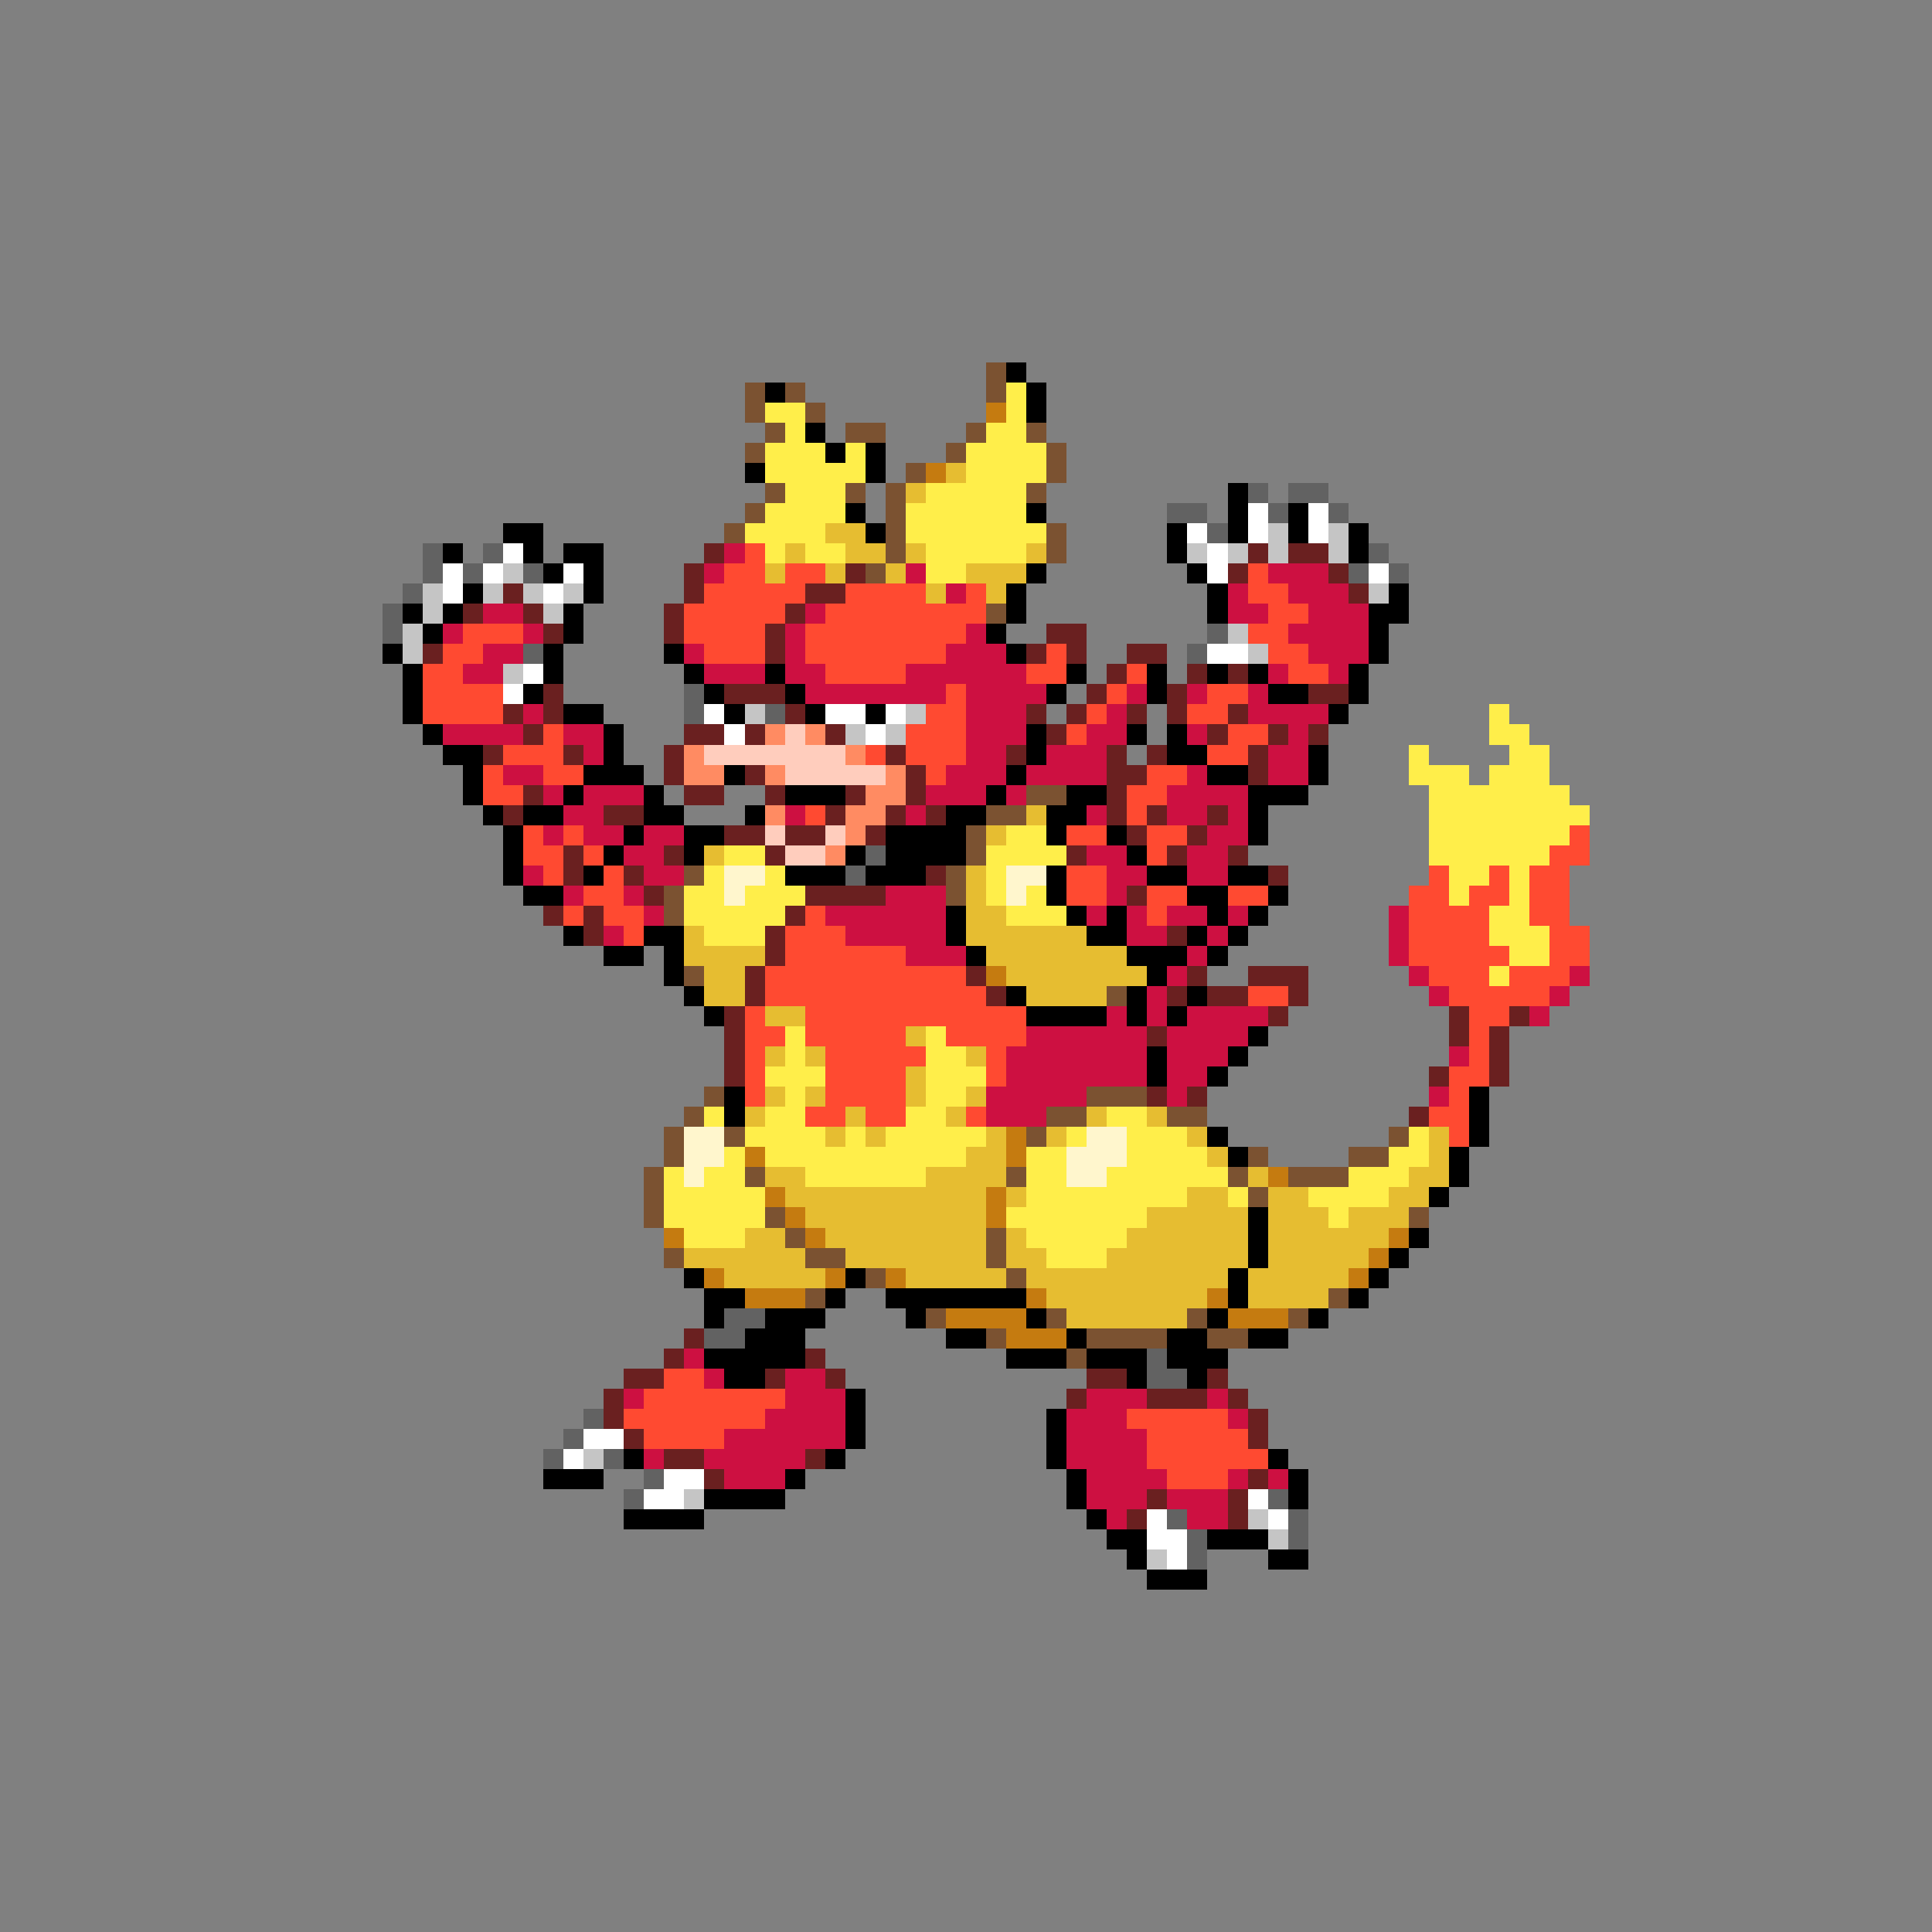 <svg xmlns="http://www.w3.org/2000/svg" viewBox="0 -0.5 96 96" shape-rendering="crispEdges">
<rect x="0" y="-0.5" width="96" height="96" fill="#808080" stroke="none"/>
<path stroke="#7b5231" d="M49 18h1M37 19h1M39 19h1M49 19h1M37 20h1M40 20h1M38 21h1M42 21h2M48 21h1M51 21h1M37 22h1M47 22h1M52 22h1M45 23h1M52 23h1M38 24h1M42 24h1M44 24h1M51 24h1M37 25h1M44 25h1M36 26h1M44 26h1M52 26h1M44 27h1M52 27h1M43 28h1M49 30h1M51 39h2M49 40h2M48 41h1M48 42h1M34 43h1M47 43h1M33 44h1M47 44h1M33 45h1M34 48h1M55 49h1M35 54h1M54 54h3M34 55h1M52 55h2M58 55h2M33 56h1M36 56h1M51 56h1M69 56h1M33 57h1M62 57h1M67 57h2M32 58h1M37 58h1M50 58h1M61 58h1M64 58h3M32 59h1M62 59h1M32 60h1M38 60h1M70 60h1M39 61h1M49 61h1M33 62h1M40 62h2M49 62h1M43 63h1M50 63h1M40 64h1M66 64h1M46 65h1M52 65h1M59 65h1M64 65h1M49 66h1M54 66h4M60 66h2M53 67h1" />
<path stroke="#000000" d="M50 18h1M38 19h1M51 19h1M51 20h1M40 21h1M41 22h1M43 22h1M37 23h1M43 23h1M61 24h1M42 25h1M51 25h1M61 25h1M64 25h1M25 26h2M43 26h1M58 26h1M61 26h1M64 26h1M67 26h1M22 27h1M26 27h1M28 27h2M58 27h1M67 27h1M27 28h1M29 28h1M51 28h1M59 28h1M23 29h1M29 29h1M50 29h1M60 29h1M69 29h1M20 30h1M22 30h1M28 30h1M50 30h1M60 30h1M68 30h2M21 31h1M28 31h1M49 31h1M68 31h1M19 32h1M27 32h1M33 32h1M50 32h1M68 32h1M20 33h1M27 33h1M34 33h1M38 33h1M53 33h1M57 33h1M60 33h1M62 33h1M67 33h1M20 34h1M26 34h1M35 34h1M39 34h1M52 34h1M57 34h1M63 34h2M67 34h1M20 35h1M28 35h2M36 35h1M40 35h1M43 35h1M66 35h1M21 36h1M30 36h1M51 36h1M56 36h1M58 36h1M22 37h2M30 37h1M51 37h1M58 37h2M65 37h1M23 38h1M29 38h3M36 38h1M50 38h1M60 38h2M65 38h1M23 39h1M28 39h1M32 39h1M39 39h3M49 39h1M53 39h2M62 39h3M24 40h1M26 40h2M32 40h2M37 40h1M47 40h2M52 40h2M62 40h1M25 41h1M31 41h1M34 41h2M44 41h4M52 41h1M55 41h1M62 41h1M25 42h1M30 42h1M34 42h1M42 42h1M44 42h4M56 42h1M25 43h1M29 43h1M39 43h3M43 43h3M52 43h1M57 43h2M61 43h2M26 44h2M52 44h1M59 44h2M63 44h1M47 45h1M53 45h1M55 45h1M60 45h1M62 45h1M28 46h1M32 46h2M47 46h1M54 46h2M59 46h1M61 46h1M30 47h2M33 47h1M48 47h1M56 47h3M60 47h1M33 48h1M57 48h1M34 49h1M50 49h1M56 49h1M59 49h1M35 50h1M51 50h4M56 50h1M58 50h1M62 51h1M57 52h1M61 52h1M57 53h1M60 53h1M36 54h1M73 54h1M36 55h1M73 55h1M60 56h1M73 56h1M61 57h1M72 57h1M72 58h1M71 59h1M62 60h1M62 61h1M70 61h1M62 62h1M69 62h1M34 63h1M42 63h1M61 63h1M68 63h1M35 64h2M41 64h1M44 64h7M61 64h1M67 64h1M35 65h1M38 65h3M45 65h1M51 65h1M60 65h1M65 65h1M37 66h3M47 66h2M53 66h1M58 66h2M62 66h2M35 67h5M50 67h3M54 67h3M58 67h3M36 68h2M56 68h1M59 68h1M42 69h1M42 70h1M52 70h1M42 71h1M52 71h1M31 72h1M41 72h1M52 72h1M63 72h1M27 73h3M39 73h1M53 73h1M64 73h1M35 74h4M53 74h1M64 74h1M31 75h4M54 75h1M55 76h2M60 76h3M56 77h1M63 77h2M57 78h3" />
<path stroke="#ffee4a" d="M50 19h1M38 20h2M50 20h1M39 21h1M49 21h2M38 22h3M42 22h1M48 22h4M38 23h5M48 23h4M39 24h3M46 24h5M38 25h4M45 25h6M37 26h4M45 26h7M38 27h1M40 27h2M46 27h5M46 28h2M74 35h1M74 36h2M70 37h1M75 37h2M70 38h3M74 38h3M71 39h7M71 40h8M50 41h2M71 41h7M36 42h2M49 42h4M71 42h6M35 43h1M38 43h1M49 43h1M72 43h2M75 43h1M34 44h2M37 44h3M49 44h1M51 44h1M72 44h1M75 44h1M34 45h5M50 45h3M74 45h2M35 46h3M74 46h3M75 47h2M74 48h1M39 51h1M46 51h1M39 52h1M46 52h2M38 53h3M46 53h3M39 54h1M46 54h2M35 55h1M38 55h2M45 55h2M55 55h2M37 56h4M42 56h1M44 56h5M53 56h1M56 56h3M70 56h1M36 57h1M38 57h10M51 57h2M56 57h4M69 57h2M33 58h1M35 58h2M40 58h6M51 58h2M55 58h6M67 58h3M33 59h5M51 59h8M61 59h1M65 59h4M33 60h5M50 60h7M66 60h1M34 61h3M51 61h5M52 62h3" />
<path stroke="#c57b10" d="M49 20h1M46 23h1M49 48h1M50 56h1M37 57h1M50 57h1M63 58h1M38 59h1M49 59h1M39 60h1M49 60h1M33 61h1M40 61h1M69 61h1M68 62h1M35 63h1M41 63h1M44 63h1M67 63h1M37 64h3M51 64h1M60 64h1M47 65h4M61 65h3M50 66h3" />
<path stroke="#e6bd31" d="M47 23h1M45 24h1M41 26h2M39 27h1M42 27h2M45 27h1M51 27h1M38 28h1M41 28h1M44 28h1M48 28h3M46 29h1M49 29h1M51 40h1M49 41h1M35 42h1M48 43h1M48 44h1M48 45h2M34 46h1M48 46h6M34 47h4M49 47h7M35 48h2M50 48h7M35 49h2M51 49h4M38 50h2M45 51h1M38 52h1M40 52h1M48 52h1M45 53h1M38 54h1M40 54h1M45 54h1M48 54h1M37 55h1M42 55h1M47 55h1M54 55h1M57 55h1M41 56h1M43 56h1M49 56h1M52 56h1M59 56h1M71 56h1M48 57h2M60 57h1M71 57h1M38 58h2M46 58h4M62 58h1M70 58h2M39 59h10M50 59h1M59 59h2M63 59h2M69 59h2M40 60h9M57 60h5M63 60h3M67 60h3M37 61h2M41 61h8M50 61h1M56 61h6M63 61h6M34 62h6M42 62h7M50 62h2M55 62h7M63 62h5M36 63h5M45 63h5M51 63h10M62 63h5M52 64h8M62 64h4M53 65h6" />
<path stroke="#626262" d="M62 24h1M64 24h2M58 25h2M63 25h1M66 25h1M60 26h1M21 27h1M24 27h1M68 27h1M21 28h1M23 28h1M26 28h1M67 28h1M69 28h1M20 29h1M19 30h1M19 31h1M60 31h1M26 32h1M59 32h1M34 34h1M34 35h1M38 35h1M43 42h1M42 43h1M36 65h2M35 66h2M57 67h1M57 68h2M29 70h1M28 71h1M27 72h1M30 72h1M32 73h1M31 74h1M63 74h1M58 75h1M64 75h1M59 76h1M64 76h1M59 77h1" />
<path stroke="#ffffff" d="M62 25h1M65 25h1M59 26h1M62 26h1M65 26h1M25 27h1M60 27h1M22 28h1M24 28h1M28 28h1M60 28h1M68 28h1M22 29h1M27 29h1M60 32h2M26 33h1M25 34h1M35 35h1M41 35h2M44 35h1M36 36h1M43 36h1M29 71h2M28 72h1M33 73h2M32 74h2M62 74h1M57 75h1M63 75h1M57 76h2M58 77h1" />
<path stroke="#c5c5c5" d="M63 26h1M66 26h1M59 27h1M61 27h1M63 27h1M66 27h1M25 28h1M21 29h1M24 29h1M26 29h1M28 29h1M68 29h1M21 30h1M27 30h1M20 31h1M61 31h1M20 32h1M62 32h1M25 33h1M37 35h1M45 35h1M42 36h1M44 36h1M29 72h1M34 74h1M62 75h1M63 76h1M57 77h1" />
<path stroke="#6a2020" d="M35 27h1M62 27h1M64 27h2M34 28h1M42 28h1M61 28h1M66 28h1M25 29h1M34 29h1M40 29h2M67 29h1M23 30h1M26 30h1M33 30h1M39 30h1M27 31h1M33 31h1M38 31h1M52 31h2M21 32h1M38 32h1M51 32h1M53 32h1M56 32h2M55 33h1M59 33h1M61 33h1M27 34h1M36 34h3M54 34h1M58 34h1M65 34h2M25 35h1M27 35h1M39 35h1M51 35h1M53 35h1M56 35h1M58 35h1M61 35h1M26 36h1M34 36h2M37 36h1M41 36h1M52 36h1M60 36h1M63 36h1M65 36h1M24 37h1M28 37h1M33 37h1M44 37h1M50 37h1M55 37h1M57 37h1M62 37h1M33 38h1M37 38h1M45 38h1M55 38h2M62 38h1M26 39h1M34 39h2M38 39h1M42 39h1M45 39h1M55 39h1M25 40h1M30 40h2M41 40h1M44 40h1M46 40h1M55 40h1M57 40h1M60 40h1M36 41h2M39 41h2M43 41h1M56 41h1M59 41h1M28 42h1M33 42h1M38 42h1M53 42h1M58 42h1M61 42h1M28 43h1M31 43h1M46 43h1M63 43h1M32 44h1M40 44h4M56 44h1M27 45h1M29 45h1M39 45h1M29 46h1M38 46h1M58 46h1M38 47h1M37 48h1M48 48h1M59 48h1M62 48h3M37 49h1M49 49h1M58 49h1M60 49h2M64 49h1M36 50h1M63 50h1M72 50h1M75 50h1M36 51h1M57 51h1M72 51h1M74 51h1M36 52h1M74 52h1M36 53h1M71 53h1M74 53h1M57 54h1M59 54h1M70 55h1M34 66h1M33 67h1M40 67h1M31 68h2M38 68h1M41 68h1M54 68h2M60 68h1M30 69h1M53 69h1M57 69h3M61 69h1M30 70h1M62 70h1M31 71h1M62 71h1M33 72h2M40 72h1M35 73h1M62 73h1M57 74h1M61 74h1M56 75h1M61 75h1" />
<path stroke="#cd1041" d="M36 27h1M35 28h1M45 28h1M63 28h3M47 29h1M61 29h1M64 29h3M24 30h2M40 30h1M61 30h2M65 30h3M22 31h1M26 31h1M39 31h1M48 31h1M64 31h4M24 32h2M34 32h1M39 32h1M47 32h3M65 32h3M23 33h2M35 33h3M39 33h2M45 33h6M63 33h1M66 33h1M40 34h7M48 34h4M56 34h1M59 34h1M62 34h1M26 35h1M48 35h3M55 35h1M62 35h4M22 36h4M28 36h2M48 36h3M54 36h2M59 36h1M64 36h1M29 37h1M48 37h2M52 37h3M63 37h2M25 38h2M47 38h3M51 38h4M59 38h1M63 38h2M27 39h1M29 39h3M46 39h3M50 39h1M58 39h4M28 40h2M39 40h1M45 40h1M54 40h1M58 40h2M61 40h1M27 41h1M29 41h2M32 41h2M60 41h2M31 42h2M54 42h2M59 42h2M26 43h1M32 43h2M55 43h2M59 43h2M28 44h1M31 44h1M44 44h3M55 44h1M32 45h1M41 45h6M54 45h1M56 45h1M58 45h2M61 45h1M69 45h1M30 46h1M42 46h5M56 46h2M60 46h1M69 46h1M45 47h3M59 47h1M69 47h1M58 48h1M70 48h1M78 48h1M57 49h1M71 49h1M77 49h1M55 50h1M57 50h1M59 50h4M76 50h1M51 51h6M58 51h4M50 52h7M58 52h3M72 52h1M50 53h7M58 53h2M49 54h5M58 54h1M71 54h1M49 55h3M34 67h1M35 68h1M39 68h2M31 69h1M39 69h3M54 69h3M60 69h1M38 70h4M53 70h3M61 70h1M36 71h6M53 71h4M32 72h1M35 72h5M53 72h4M36 73h3M54 73h4M61 73h1M63 73h1M54 74h3M58 74h3M55 75h1M59 75h2" />
<path stroke="#ff4a31" d="M37 27h1M36 28h2M39 28h2M62 28h1M35 29h5M42 29h4M48 29h1M62 29h2M34 30h5M41 30h8M63 30h2M23 31h3M34 31h4M40 31h8M62 31h2M22 32h2M35 32h3M40 32h7M52 32h1M63 32h2M21 33h2M41 33h4M51 33h2M56 33h1M64 33h2M21 34h4M47 34h1M55 34h1M60 34h2M21 35h4M46 35h2M54 35h1M59 35h2M27 36h1M45 36h3M53 36h1M61 36h2M25 37h3M43 37h1M45 37h3M60 37h2M24 38h1M27 38h2M46 38h1M57 38h2M24 39h2M56 39h2M40 40h1M56 40h1M26 41h1M28 41h1M53 41h2M57 41h2M78 41h1M26 42h2M29 42h1M57 42h1M77 42h2M27 43h1M30 43h1M53 43h2M71 43h1M74 43h1M76 43h2M29 44h2M53 44h2M57 44h2M61 44h2M70 44h2M73 44h2M76 44h2M28 45h1M30 45h2M40 45h1M57 45h1M70 45h4M76 45h2M31 46h1M39 46h3M70 46h4M77 46h2M39 47h6M70 47h5M77 47h2M38 48h10M71 48h3M75 48h3M38 49h11M62 49h2M72 49h5M37 50h1M40 50h11M73 50h2M37 51h2M40 51h5M47 51h4M73 51h1M37 52h1M41 52h5M49 52h1M73 52h1M37 53h1M41 53h4M49 53h1M72 53h2M37 54h1M41 54h4M72 54h1M40 55h2M43 55h2M48 55h1M71 55h2M72 56h1M33 68h2M32 69h7M31 70h7M56 70h5M32 71h4M57 71h5M57 72h6M58 73h3" />
<path stroke="#ff8b62" d="M38 36h1M40 36h1M34 37h1M42 37h1M34 38h2M38 38h1M44 38h1M43 39h2M38 40h1M42 40h2M42 41h1M41 42h1" />
<path stroke="#ffcdbd" d="M39 36h1M35 37h7M39 38h5M38 41h1M41 41h1M39 42h2" />
<path stroke="#fff6cd" d="M36 43h2M50 43h2M36 44h1M50 44h1M34 56h2M54 56h2M34 57h2M53 57h3M34 58h1M53 58h2" />
</svg>